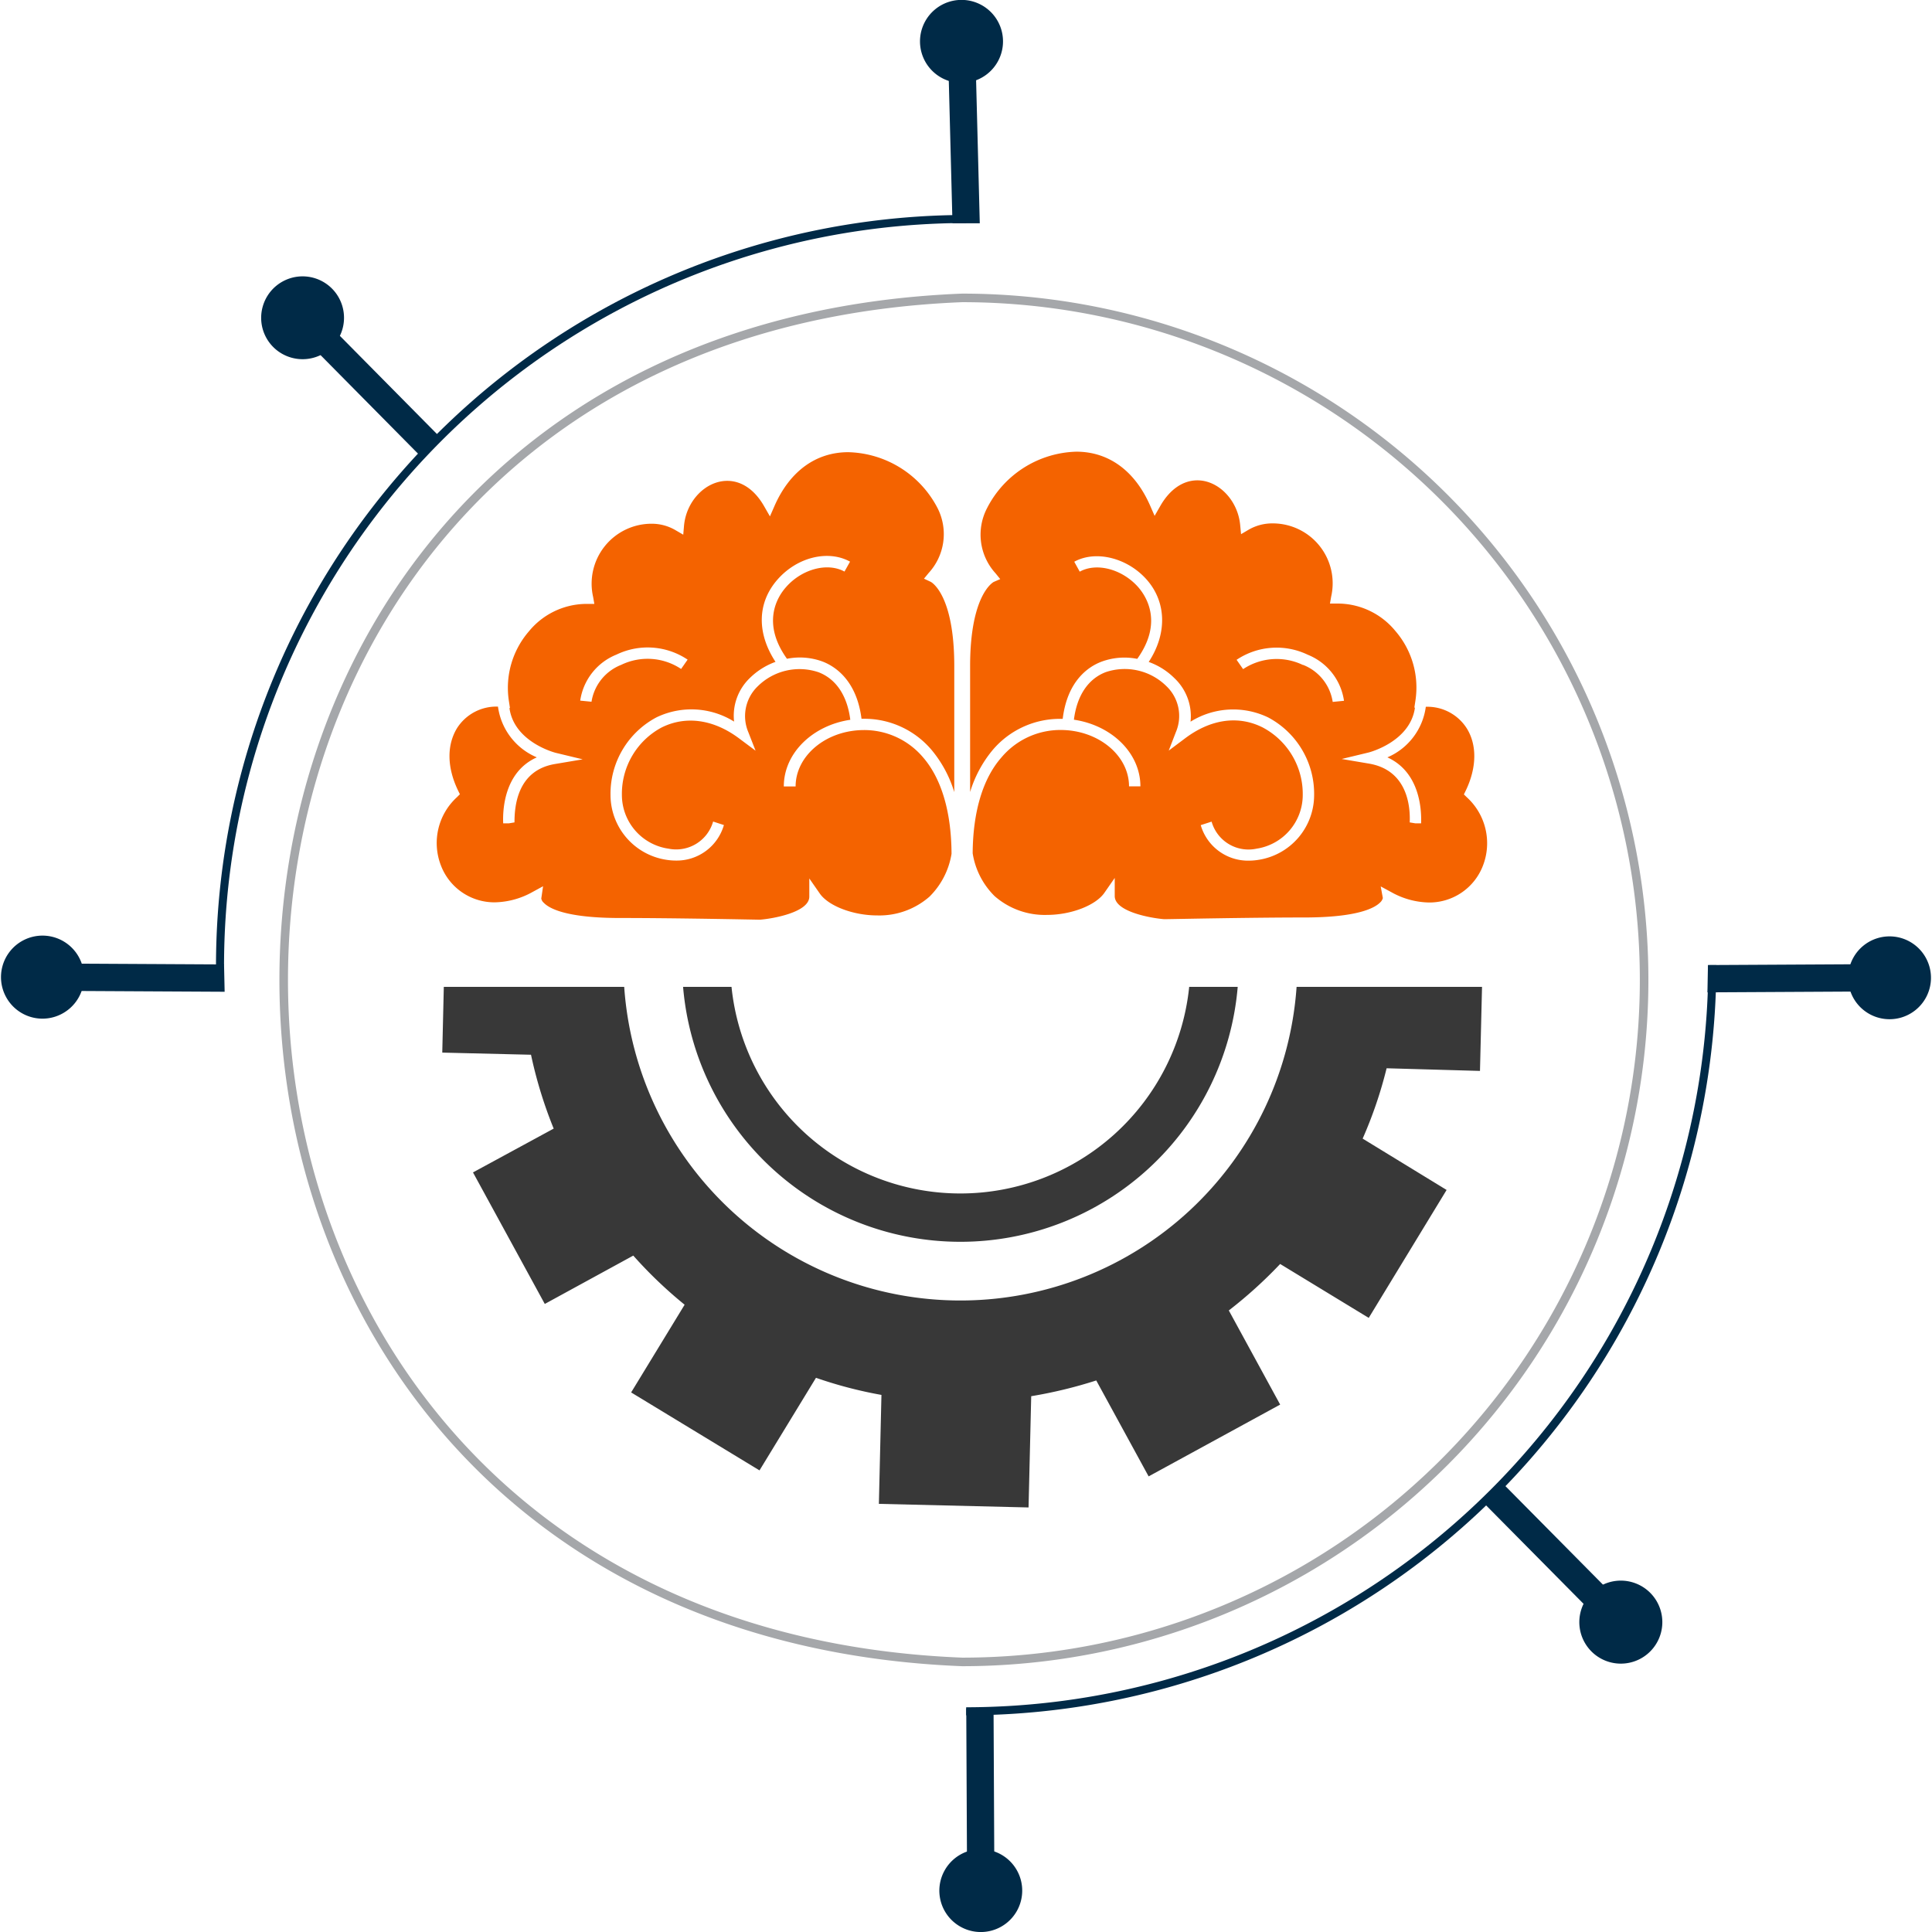 <svg id="SvgjsSvg1284" width="288" height="288" xmlns="http://www.w3.org/2000/svg" version="1.1" xmlns:xlink="http://www.w3.org/1999/xlink" xmlns:svgjs="http://svgjs.com/svgjs"><defs id="SvgjsDefs1285"></defs><g id="SvgjsG1286"><svg xmlns="http://www.w3.org/2000/svg" viewBox="0 0 225.52 225.76" width="288" height="288"><g data-name="Layer 2"><g data-name="Layer 1"><path fill="none" stroke="#a5a7aa" stroke-miterlimit="10" d="M192,114.5a79.69,79.69,0,0,1-79.69,79.7C6.59,190,6.62,39,112.31,34.81A79.69,79.69,0,0,1,192,114.5Z" class="colorStrokea5a7aa svgStroke"></path><polygon fill="#002a47" points="114.37 26.09 111.18 26.09 110.75 9.45 110.64 4.88 113.83 4.8 113.94 9.37 114.37 26.09" class="color002a47 svgShape"></polygon><path fill="#002a47" d="M116.52,7.11a4.85,4.85,0,1,1-2-6.55A4.85,4.85,0,0,1,116.52,7.11Z" class="color002a47 svgShape"></path><polygon fill="#002a47" points="112.79 199.64 115.98 199.7 116.06 216.35 116.08 220.91 112.89 220.93 112.87 216.36 112.79 199.64" class="color002a47 svgShape"></polygon><path fill="#002a47" d="M110.26,218.57a4.84,4.84,0,1,1,1.87,6.58A4.83,4.83,0,0,1,110.26,218.57Z" class="color002a47 svgShape"></path><polygon fill="#002a47" points="199.4 115.96 199.46 112.77 216.11 112.68 220.67 112.66 220.69 115.85 216.12 115.87 199.4 115.96" class="color002a47 svgShape"></polygon><path fill="#002a47" d="M218.33,118.49a4.84,4.84,0,1,1,6.58-1.88A4.84,4.84,0,0,1,218.33,118.49Z" class="color002a47 svgShape"></path><polygon fill="#002a47" points="26.13 115.89 26.06 112.7 9.42 112.61 4.85 112.59 4.83 115.78 9.41 115.8 26.13 115.89" class="color002a47 svgShape"></polygon><path fill="#002a47" d="M7.2,118.42a4.85,4.85,0,1,0-6.59-1.88A4.84,4.84,0,0,0,7.2,118.42Z" class="color002a47 svgShape"></path><polygon fill="#002a47" points="49.1 53.39 51.31 51.09 39.6 39.25 36.38 36.01 34.12 38.26 37.34 41.5 49.1 53.39" class="color002a47 svgShape"></polygon><path fill="#002a47" d="M33.92,41.79a4.84,4.84,0,1,0-3.33-6A4.83,4.83,0,0,0,33.92,41.79Z" class="color002a47 svgShape"></path><polygon fill="#002a47" points="175.44 173.3 173.23 175.6 184.94 187.43 188.15 190.67 190.42 188.43 187.2 185.18 175.44 173.3" class="color002a47 svgShape"></polygon><path fill="#002a47" d="M190.62 184.89a4.85 4.85 0 103.32 6A4.85 4.85 0 00190.62 184.89zM26.06 112.78h-.94a87.77 87.77 0 0187.66-87.66v.94A86.82 86.82 0 0026.06 112.78zM112.78 200.44v-.94a86.82 86.82 0 0086.72-86.72h.94A87.75 87.75 0 01112.78 200.44z" class="color002a47 svgShape"></path><path fill="#383838" d="M172.82,125.14l.24-9.82H151.39a39.38,39.38,0,0,1-78.57,0H51.74L51.56,123l10.37.25a51.35,51.35,0,0,0,2.65,8.63L55.15,137l8.39,15.37,10.34-5.65a51.24,51.24,0,0,0,6,5.74l-6.25,10.25,15,9.11L95.23,161a50,50,0,0,0,7.65,2l-.3,12.73,17.49.42.31-13a53.31,53.31,0,0,0,7.6-1.84l6.12,11.21,15.37-8.39-6-11a52.33,52.33,0,0,0,6-5.43L159.82,154l9.1-14.95-9.81-6a50.05,50.05,0,0,0,2.8-8.22Z" class="color383838 svgShape"></path><path fill="#383838" d="M138.84,115.32a26.88,26.88,0,0,1-53.48,0H79.7a32.52,32.52,0,0,0,64.81,0Z" class="color383838 svgShape"></path><line x1="192.8" x2="31.81" y1="115.32" y2="115.32" fill="#f46300"></line><path fill="#f46300" d="M107.76 88.52a9 9 0 00-6.91-3.21c-4.44 0-8 3-8 6.59H91.47c0-3.9 3.37-7.14 7.77-7.79-.35-2.8-1.65-4.77-3.72-5.56a6.94 6.94 0 00-7.08 1.63 4.83 4.83 0 00-1.11 5.39l.84 2.15-1.85-1.38c-3-2.28-6.29-2.75-9.13-1.33a8.79 8.79 0 00-4.64 7.88A6.35 6.35 0 0078 99.17 4.49 4.49 0 0083.21 96l1.26.41a5.74 5.74 0 01-5.62 4.15 7.09 7.09 0 01-1.1-.09 7.68 7.68 0 01-6.53-7.59 10.1 10.1 0 015.38-9.06 9.42 9.42 0 019.06.5 6.11 6.11 0 011.84-5.09 8.3 8.3 0 013-1.89c-2.19-3.34-2.15-6.87.2-9.58s6-3.52 8.51-2.13l-.65 1.16c-2-1.1-5-.29-6.85 1.84-1 1.13-2.87 4.16.13 8.35a7.69 7.69 0 014.15.32c1.52.58 4 2.24 4.56 6.69l.3 0a10.29 10.29 0 017.92 3.68 14.05 14.05 0 012.62 4.89V77.84c0-8.46-2.73-9.84-2.75-9.85l-.79-.37.55-.67a6.71 6.71 0 001.06-7.53A12.08 12.08 0 0099 52.84c-3.78 0-6.84 2.23-8.62 6.29l-.53 1.21-.66-1.15c-1.1-1.95-2.64-3-4.33-3-2.52 0-4.79 2.35-5.05 5.24l-.09 1.05-.91-.53A5.48 5.48 0 0076 61.2a7 7 0 00-6.81 8.56l.14.81-1.11 0a8.74 8.74 0 00-6.54 3.21 10.09 10.09 0 00-2.34 8.1l.13.85h-.06c.54 4 5.36 5.23 5.41 5.24l3.15.76-3.2.54C60.28 90 60 94.29 60 96.1l-.66.11h-.66c-.07-1.52.09-6 3.93-7.71a7.52 7.52 0 01-4.54-5.93 5.45 5.45 0 00-4.78 2.51c-1.22 2-1.18 4.61.12 7.3l.21.43-.34.34a7.25 7.25 0 00-1.87 8 6.68 6.68 0 006.3 4.29 9.38 9.38 0 004.42-1.22l1.21-.66L63.13 105h0a.87.87 0 00.3.5c.63.66 2.63 1.77 8.89 1.77 6.56 0 15.73.19 16.36.2 1.53-.12 5.77-.87 5.77-2.7v-2.12l1.21 1.74c1 1.47 3.91 2.58 6.72 2.58h0a8.89 8.89 0 006.12-2.2 9.09 9.09 0 002.57-5C111.05 94.9 109.9 91 107.76 88.52zM69 82l-1.32-.13a6.86 6.86 0 014.24-5.38 8.38 8.38 0 018.31.59l-.76 1.09a7.07 7.07 0 00-7-.48A5.56 5.56 0 0069 82zM113.54 99.71a9 9 0 002.56 5 8.89 8.89 0 006.12 2.2h0c2.81 0 5.69-1.11 6.71-2.58l1.21-1.74v2.12c0 1.83 4.24 2.58 5.78 2.7.62 0 9.79-.2 16.35-.2 6.26 0 8.26-1.11 8.9-1.77a1.06 1.06 0 00.3-.5h0l-.25-1.36 1.22.66a9.32 9.32 0 004.42 1.22 6.7 6.7 0 006.3-4.29 7.26 7.26 0 00-1.87-8l-.35-.34.21-.43c1.3-2.69 1.34-5.35.12-7.3a5.45 5.45 0 00-4.78-2.51A7.5 7.5 0 01162 88.5c3.84 1.75 4 6.19 3.94 7.71h-.67l-.66-.11c.08-1.81-.23-6.1-4.76-6.87l-3.19-.54 3.15-.76s4.86-1.22 5.41-5.24h-.07l.13-.85a10.09 10.09 0 00-2.34-8.1 8.73 8.73 0 00-6.54-3.21l-1.11 0 .14-.81a7 7 0 00-6.81-8.56 5.51 5.51 0 00-2.82.73l-.9.53-.1-1.05c-.26-2.89-2.52-5.24-5-5.24-1.7 0-3.24 1.07-4.34 3l-.66 1.15-.53-1.21c-1.78-4.06-4.84-6.29-8.62-6.29a12.08 12.08 0 00-10.42 6.58A6.7 6.7 0 00116.22 67l.54.67L116 68s-2.76 1.39-2.76 9.85V92.55a14.05 14.05 0 012.62-4.89A10.29 10.29 0 01123.76 84l.3 0c.54-4.45 3-6.11 4.56-6.69a7.69 7.69 0 014.15-.32c3-4.19 1.11-7.22.14-8.35-1.86-2.13-4.87-2.94-6.86-1.84l-.64-1.16c2.52-1.39 6.25-.45 8.5 2.13s2.39 6.24.2 9.58a8.13 8.13 0 013 1.89A6.11 6.11 0 01139 84.33a9.42 9.42 0 019.06-.5 10.1 10.1 0 015.38 9.06 7.67 7.67 0 01-6.53 7.59 6.89 6.89 0 01-1.1.09 5.75 5.75 0 01-5.62-4.15l1.27-.41a4.48 4.48 0 005.25 3.16 6.35 6.35 0 005.4-6.28A8.79 8.79 0 00147.42 85c-2.83-1.42-6.07-1-9.13 1.33l-1.84 1.38.83-2.15a4.81 4.81 0 00-1.11-5.39 6.93 6.93 0 00-7.08-1.63c-2.07.79-3.37 2.76-3.72 5.56 4.41.65 7.77 3.89 7.77 7.79h-1.33c0-3.63-3.61-6.59-8-6.59a9 9 0 00-6.91 3.21C114.71 91 113.57 94.9 113.54 99.71zm38.6-22a7.08 7.08 0 00-7 .48l-.76-1.09a8.4 8.4 0 018.32-.59 6.85 6.85 0 014.23 5.38l-1.32.13A5.54 5.54 0 00152.14 77.69z" class="colorf46300 svgShape"></path></g></g></svg></g></svg>